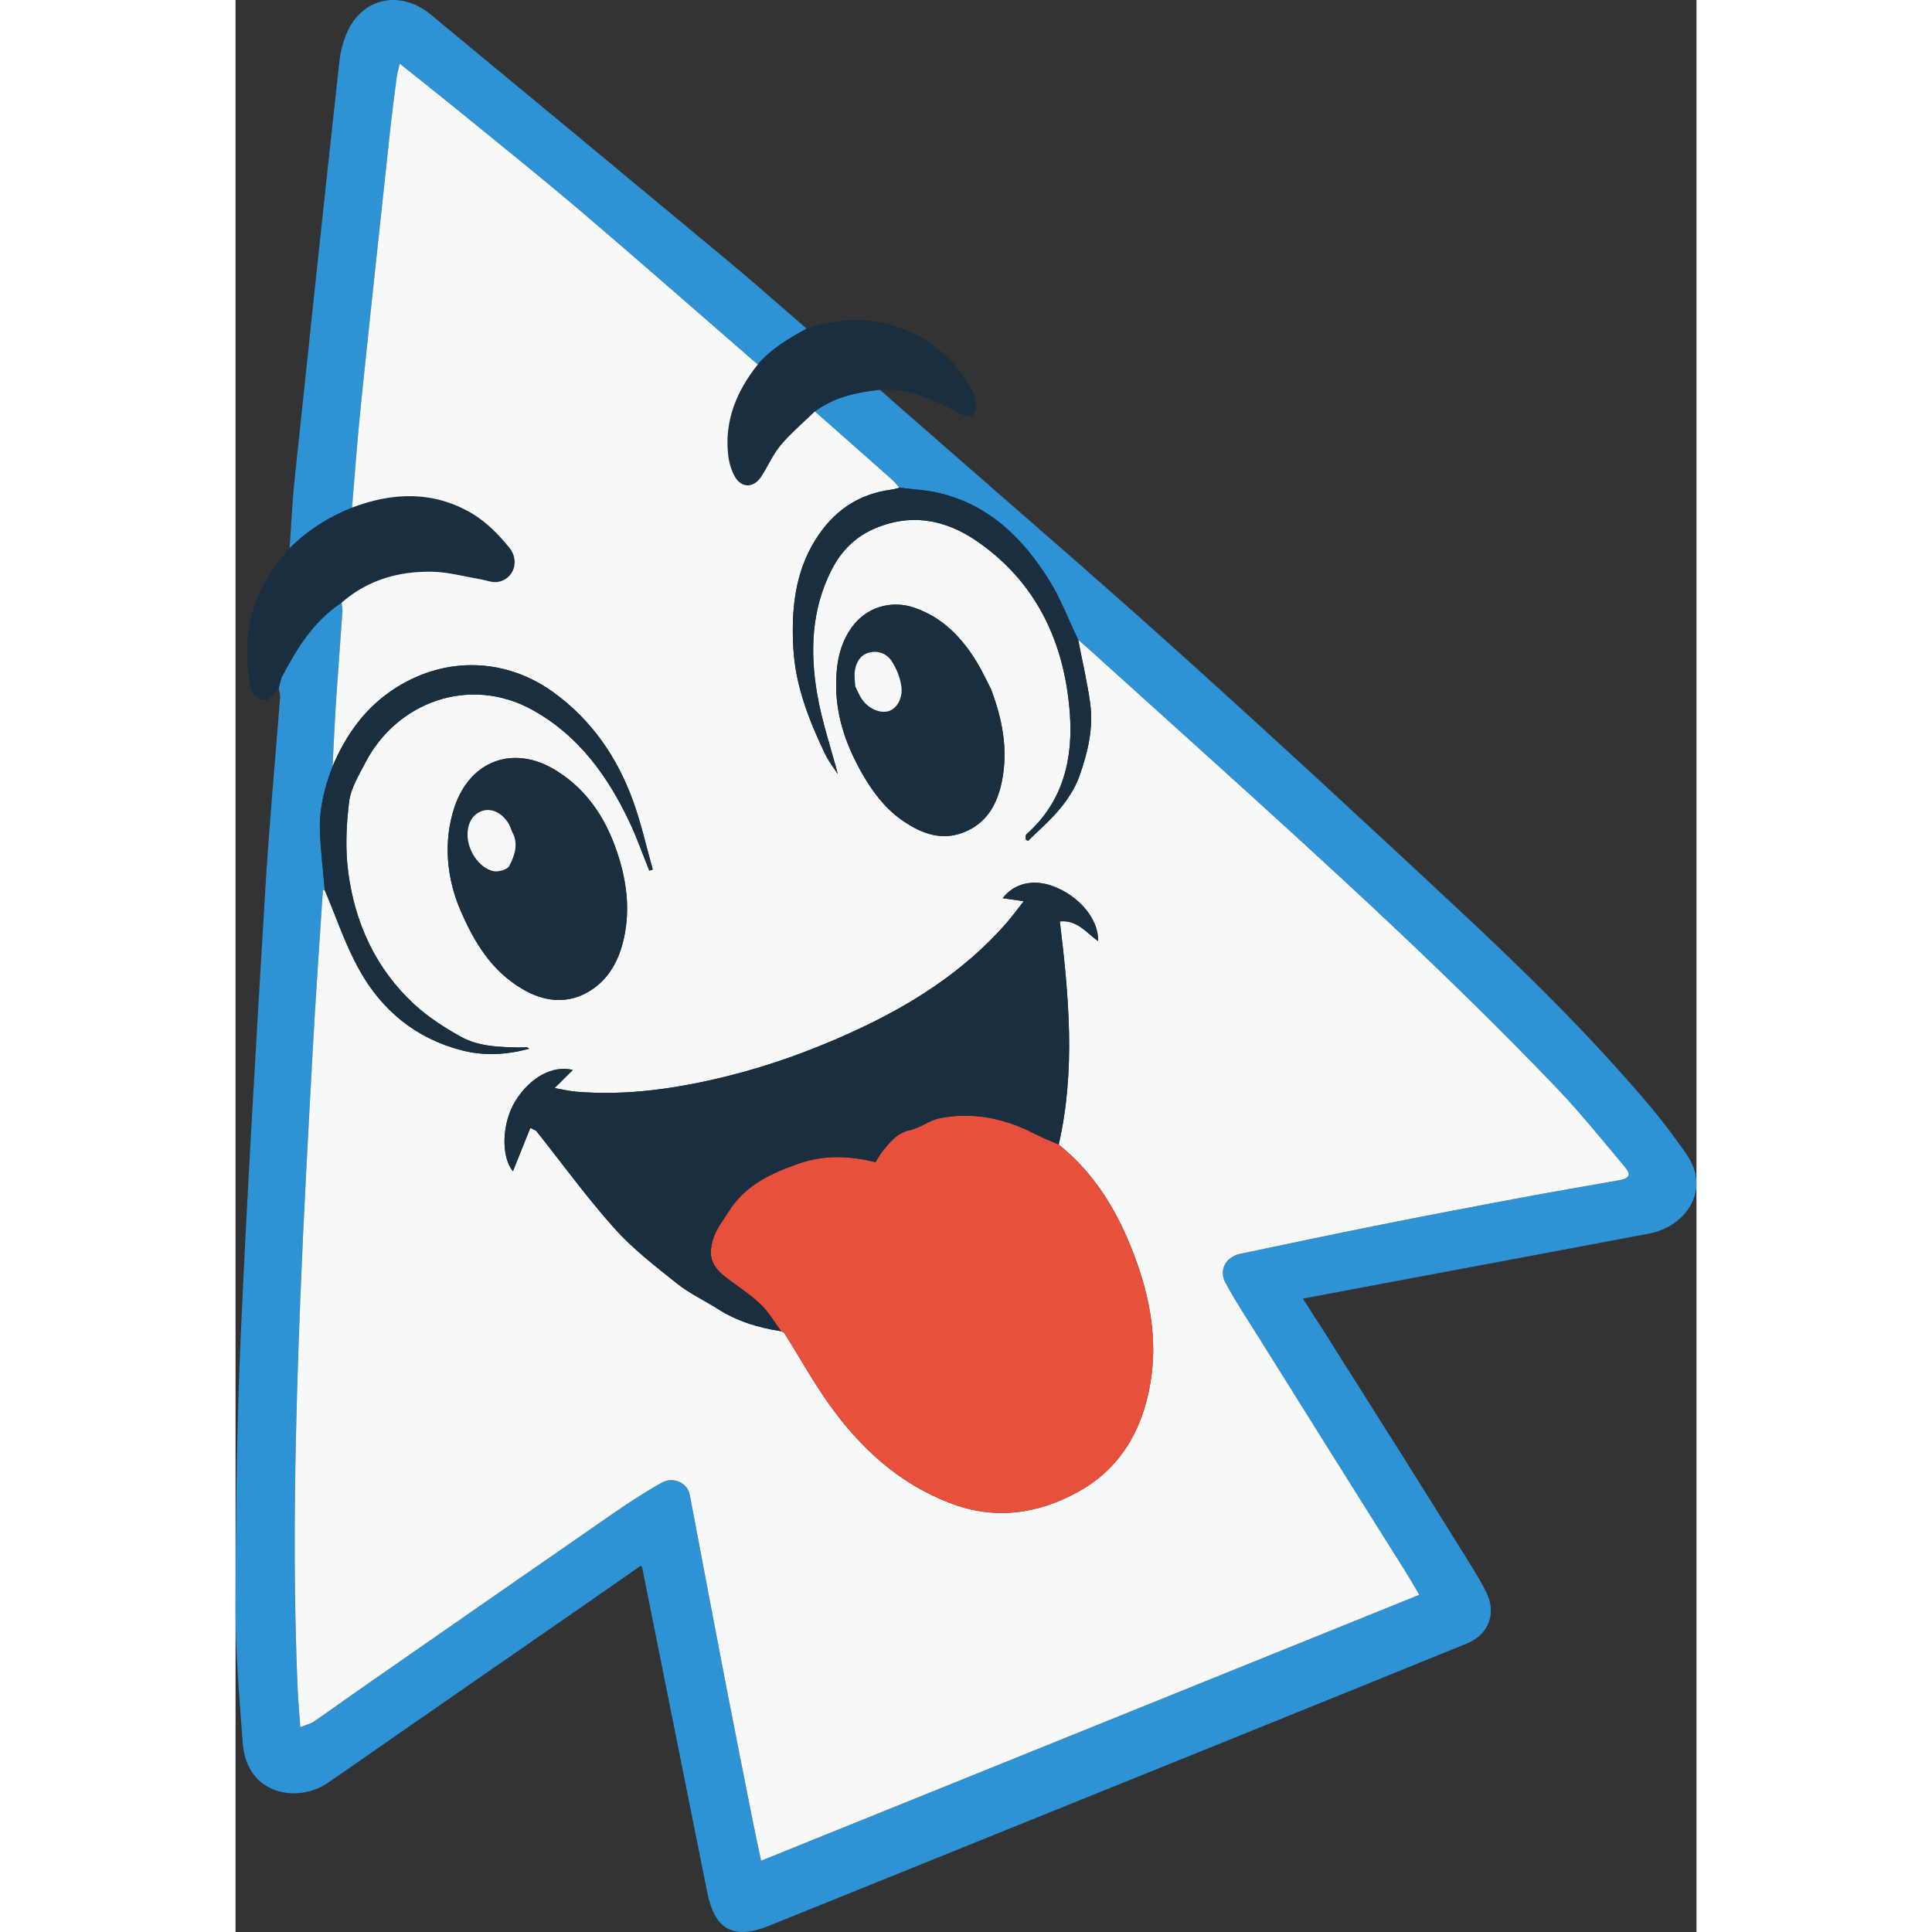<?xml version="1.0" encoding="UTF-8"?><svg width="45" height="45"  id="Layer_1" xmlns="http://www.w3.org/2000/svg" viewBox="0 0 700.47 926.35"><rect x="0" y="0" width="700.47" height="926.35" fill="#333333" stroke="none"/><defs><style>.cls-1{fill:#e7513c;}.cls-2{fill:#f7f9f8;}.cls-3{fill:#192f40;}.cls-4{fill:#2e93d5;}.cls-5{fill:#fefefe;}</style></defs><path class="cls-4" d="M308.89,186.86c7.61,6.66,15.22,13.32,22.82,19.99,39.99,35.07,80.35,69.74,119.87,105.33,44.98,40.5,89.44,81.57,133.69,122.86,32.33,30.17,63.98,61.1,92.58,94.93,6.3,7.45,12.16,15.32,17.75,23.33,12.37,17.73-.81,34.94-17.67,38.14-40.34,7.66-80.71,15.15-121.07,22.72-14.76,2.77-29.52,5.56-45.1,8.49,3.82,5.97,7.38,11.46,10.87,16.98,13.73,21.72,27.46,43.43,41.14,65.18,9.62,15.3,19.2,30.63,28.71,45.99,2.62,4.23,5.2,8.52,7.36,12.99,4.8,9.91.93,20-9.38,24.2-38.27,15.59-76.58,31.09-114.9,46.58-73.23,29.6-146.48,59.17-219.71,88.77-17.06,6.9-26.06,2.07-29.7-16.09-10.42-51.98-20.82-103.96-31.25-155.94-.02-.11-.23-.18-.69-.52-10.29,7.16-20.67,14.42-31.09,21.64-39.58,27.44-79.2,54.81-118.73,82.32-14.15,9.85-39.05,6.39-40.96-19.18C1.84,814.11-.05,792.57,0,771.06c.11-43.66.54-87.37,2.5-130.98,3.2-71.23,7.51-142.41,11.77-213.59,1.84-30.78,4.74-61.5,7.1-92.25.11-1.44-.42-2.92-.65-4.38,0,0-.04.12-.04.12.42-1.64.85-3.29,1.27-4.93,7.29-13.92,15.32-27.24,28.94-36.08.13,1.47.46,2.95.36,4.4-.97,14.15-2.1,28.3-3.02,42.46-.69,10.56-1.16,21.13-1.72,31.69-3.91,10.08-6.46,20.49-6.04,31.33.36,9.35,1.52,18.68,2.32,28.02-.29-.02-.72-.16-.84-.02-.17.19-.11.58-.13.89-1.6,24.93-3.38,49.85-4.75,74.79-2.15,39.38-4.36,78.75-5.93,118.16-2.49,62.72-4.02,125.46-1.4,188.23.26,6.17.83,12.33,1.31,19.23,3.02-1.22,5.02-1.66,6.58-2.72,6.96-4.75,13.76-9.73,20.67-14.54,40.74-28.32,81.46-56.66,122.27-84.88,7.75-5.36,15.66-10.55,23.88-15.14,5.26-2.93,11.78.02,13.1,5.03.59,2.24.94,4.54,1.37,6.82,5.29,27.79,10.51,55.59,15.87,83.37,4.29,22.25,8.73,44.46,13.14,66.69,1.26,6.37,2.65,12.71,4.05,19.42,105.49-42.62,210.33-84.98,315.59-127.5-2.07-3.51-3.91-6.8-5.91-10-12.58-20.07-25.2-40.12-37.79-60.19-10.82-17.25-21.63-34.5-32.4-51.78-5.69-9.13-11.68-18.1-16.8-27.55-3.39-6.26.12-12.52,7.11-14,22.32-4.72,44.65-9.41,67.02-13.89,21.64-4.33,43.32-8.47,65.02-12.53,16.41-3.07,32.87-5.93,49.32-8.8,5.29-.92,6.21-2.62,2.72-6.75-10.67-12.62-21-25.58-32.41-37.5-52.64-55.02-108.94-106.22-165.38-157.26-19.66-17.78-39.34-35.53-59.03-53.28-1.64-1.48-3.34-2.89-5.01-4.34-4.65-9.67-8.45-19.87-14.12-28.9-12.75-20.31-29.28-36.42-53.79-41.79-5.48-1.2-11.16-1.47-16.76-2.17l-1.17-.29s.09.22.09.22c-1.18-1.3-2.25-2.73-3.55-3.89-12.3-10.93-24.64-21.81-36.97-32.7,9.23-6.9,20-9.2,31.13-10.42Z"/><path class="cls-4" d="M25.92,262.9c.79-11.07,1.27-22.18,2.43-33.21,6.98-66.48,14.04-132.95,21.35-199.39.66-5.98,2.22-12.33,5.15-17.5,8.28-14.62,25.25-16.96,38.81-5.76,48.06,39.72,96.07,79.5,144.01,119.38,12.23,10.18,24.11,20.77,36.15,31.18-8.55,4.67-16.92,9.58-23.38,17.11-.64-.51-1.29-1.01-1.91-1.54-27.67-24.01-55.18-48.21-83.07-71.96-19.27-16.4-39.06-32.2-58.67-48.21-9.08-7.41-18.3-14.66-28.04-22.45-.61,2.68-1.19,4.54-1.44,6.43-1.13,8.69-2.27,17.37-3.21,26.08-4.69,43.46-9.41,86.92-13.91,130.4-1.72,16.61-2.9,33.28-4.33,49.93-11.24,4.56-21.35,10.85-29.93,19.5Z"/><path class="cls-3" d="M25.92,262.9c8.57-8.65,18.69-14.94,29.93-19.5,19.68-7.47,39.27-8.08,57.73,2.93,6.73,4.01,12.61,10.04,17.62,16.17,5.41,6.62,1.97,15.55-5.68,16.57-2.63.35-5.46-.88-8.21-1.34-7.64-1.27-15.26-3.41-22.92-3.57-16.11-.32-31.03,3.91-43.5,14.8-13.61,8.85-21.65,22.16-28.94,36.08-.42,1.64-.85,3.29-1.27,4.93,0,0,.04-.12.04-.12-.14.09-.28.17-.41.28-2.45,2.05-3.16,6.73-7.92,5.31-4.76-1.43-5.13-5.84-5.76-9.54-3.91-23.15,2-43.57,17.73-61.07.55-.61,1.04-1.29,1.55-1.94Z"/><path class="cls-3" d="M250.43,174.71c6.46-7.53,14.83-12.44,23.38-17.11,31.11-11.22,63.6.73,79.4,29.56,1.64,3,2.84,8.23,1.34,10.52-2.55,3.89-6.85.84-10.19-.92-11.12-5.83-22.52-10.61-35.46-9.9-11.13,1.22-21.9,3.52-31.13,10.42-5.51,5.37-11.46,10.36-16.38,16.22-3.79,4.51-6.09,10.25-9.43,15.19-3.57,5.3-9.28,5.41-12.43.05-1.85-3.15-2.96-7.02-3.35-10.68-1.79-16.52,4.15-30.65,14.25-43.35Z"/><path class="cls-2" d="M250.43,174.71c-10.1,12.69-16.04,26.82-14.25,43.35.4,3.66,1.5,7.53,3.35,10.68,3.15,5.37,8.85,5.25,12.43-.05,3.33-4.94,5.63-10.68,9.43-15.19,4.92-5.86,10.87-10.85,16.38-16.22,12.33,10.89,24.67,21.77,36.97,32.7,1.31,1.16,2.38,2.59,3.55,3.89-1.26.3-2.5.72-3.77.89-16.24,2.08-28.26,10.7-36.68,24.36-9.77,15.86-11.39,33.53-10.4,51.64.98,18.09,7.49,34.57,15.16,50.64,1.79,3.75,4.47,7.09,6.17,9.74-3.24-12.26-7.62-25.14-9.9-38.39-3.49-20.29-2.75-40.52,6.88-59.47,4.4-8.65,10.85-15.39,19.77-19.43,17.95-8.12,34.96-4.81,50.38,5.94,28.13,19.61,41.37,48.03,44.05,81.32,1.8,22.28-2.92,43.15-20.79,58.95-.46.41-.22,1.62-.31,2.45.38.24.75.47,1.13.71,5.24-5.22,10.92-10.07,15.57-15.77,3.74-4.57,7.13-9.85,9.08-15.37,3.98-11.29,6.84-23.06,5.11-35.18-1.44-10.1-3.77-20.07-5.71-30.09,1.67,1.44,3.37,2.86,5.01,4.34,19.68,17.75,39.37,35.5,59.03,53.28,56.44,51.04,112.73,102.24,165.38,157.26,11.41,11.92,21.75,24.88,32.41,37.5,3.49,4.13,2.57,5.83-2.72,6.75-16.45,2.87-32.91,5.73-49.32,8.8-21.69,4.06-43.38,8.2-65.02,12.53-22.37,4.48-44.7,9.17-67.02,13.89-6.99,1.48-10.5,7.75-7.11,14,5.12,9.44,11.11,18.42,16.8,27.55,10.77,17.28,21.58,34.53,32.4,51.78,12.59,20.07,25.21,40.11,37.79,60.19,2,3.2,3.85,6.49,5.91,10-105.26,42.53-210.1,84.88-315.59,127.5-1.4-6.71-2.79-13.05-4.05-19.42-4.41-22.22-8.85-44.44-13.14-66.69-5.36-27.78-10.58-55.58-15.87-83.37-.43-2.28-.78-4.58-1.37-6.82-1.32-5.01-7.84-7.96-13.1-5.03-8.22,4.58-16.13,9.78-23.88,15.14-40.81,28.22-81.54,56.56-122.27,84.88-6.92,4.81-13.72,9.79-20.67,14.54-1.56,1.07-3.56,1.5-6.58,2.72-.48-6.9-1.05-13.06-1.31-19.23-2.62-62.76-1.09-125.51,1.4-188.23,1.57-39.4,3.78-78.78,5.93-118.16,1.36-24.94,3.15-49.86,4.75-74.79.02-.31-.03-.7.13-.89.12-.13.55,0,.84.02,5.45,12.81,9.85,26.2,16.6,38.28,10.79,19.31,27.06,32.76,48.94,38.43,10.71,2.78,21.4,2.26,32.5-.72-.8-.47-1.06-.76-1.32-.76-1.15,0-2.3.18-3.45.15-9.71-.19-19.62-.42-28.22-5.25-7.86-4.42-15.67-9.43-22.25-15.53-18.32-16.96-28.29-38.69-31.54-63.11-1.48-11.08-.98-22.66.38-33.79.81-6.55,4.7-12.88,7.86-18.97,15.11-29.08,49.98-41.81,80.02-25.22,22.05,12.18,36.08,31.6,46.6,53.84,3.57,7.55,6.34,15.48,9.47,23.24.56-.17,1.12-.35,1.68-.52-3.13-11.04-5.61-22.32-9.53-33.07-7.56-20.76-19.71-38.46-37.79-51.68-22.99-16.81-51.71-17.58-75.59-2.57-14.64,9.21-24.06,22.33-30.65,37.89.57-10.56,1.03-21.13,1.72-31.69.93-14.16,2.05-28.3,3.02-42.46.1-1.45-.23-2.93-.36-4.4,12.47-10.89,27.4-15.12,43.5-14.8,7.66.15,15.28,2.3,22.92,3.57,2.75.46,5.58,1.69,8.21,1.34,7.65-1.02,11.09-9.95,5.68-16.57-5.01-6.14-10.89-12.16-17.62-16.17-18.46-11-38.05-10.4-57.73-2.93,1.43-16.64,2.61-33.31,4.33-49.93,4.51-43.48,9.22-86.94,13.91-130.4.94-8.71,2.08-17.39,3.21-26.08.25-1.9.83-3.75,1.44-6.43,9.74,7.79,18.96,15.04,28.04,22.45,19.61,16,39.4,31.8,58.67,48.21,27.9,23.75,55.4,47.95,83.07,71.96.62.54,1.27,1.03,1.91,1.54ZM261.65,638.27c.52.33,1.04.67,1.56,1,7.07,11.33,13.59,23.05,21.31,33.91,14.95,21.01,33.37,38.03,57.99,47.49,21.55,8.28,42.17,5.33,61.68-5.49,19.93-11.04,30.36-29.16,34.3-51.18,3.74-20.94.14-41.09-7.13-60.81-7.79-21.16-18.81-40.08-36.69-54.41,8.19-35.62,4.86-71.35.55-107,8.38-.84,12.69,5.44,18.32,9.43.42-10.35-9.06-21.72-21.68-26.35-9.56-3.51-18.66-1.29-24.05,5.79,3.01.43,6.09.87,10.09,1.44-3.28,4.16-5.7,7.52-8.41,10.61-20.71,23.59-46.67,39.84-74.93,52.6-18.96,8.56-38.51,15.68-58.78,20.68-23.86,5.89-47.92,9.52-72.57,7.44-3.05-.26-6.05-1.01-10.26-1.73,3.5-3.47,6.1-6.06,8.76-8.69-9.58-2.37-20.42,3.49-27.43,14.71-6.8,10.88-6.99,27.1-1.29,33.85,2.62-6.52,5.47-13.63,8.33-20.75,2.59,1.19,2.82,1.37,2.99,1.59,12.38,15.59,24.1,31.77,37.35,46.57,8.84,9.88,19.58,18.15,30.01,26.46,5.98,4.76,13.1,8.07,19.6,12.21,9.32,5.93,19.6,9.01,30.4,10.66l-.03-.06ZM106.66,433.62c7.67,18.82,16.43,32.04,30.84,40.57,9.63,5.71,20.2,7.39,30.38,2.07,9.88-5.16,15.38-14.26,18.01-25.02,3.22-13.18,2.03-26.23-1.79-39.02-5.3-17.77-14.46-33.02-30.71-42.98-20.14-12.34-41.02-4.52-48.42,17.77-5.71,17.22-3.18,33.82,1.69,46.6ZM362.22,330.39c-2.22-4.26-4.21-8.66-6.7-12.76-7.2-11.88-16.4-21.53-29.96-26.22-11.35-3.93-23.34-.19-30.26,9.6-5.91,8.37-7.38,18.01-7.33,27.86.08,15.04,4.96,28.81,12.33,41.78,4.9,8.62,10.76,16.58,18.85,22.33,9.52,6.77,19.99,10.87,31.66,5.4,10.17-4.76,14.69-13.74,16.73-24.21,2.95-15.14.05-29.57-5.32-43.78Z"/><path class="cls-3" d="M46.5,367.51c6.59-15.56,16.01-28.68,30.65-37.89,23.88-15.02,52.6-14.24,75.59,2.57,18.08,13.21,30.22,30.91,37.79,51.68,3.92,10.75,6.4,22.03,9.53,33.07-.56.17-1.12.35-1.68.52-3.13-7.76-5.9-15.69-9.47-23.24-10.51-22.23-24.54-41.66-46.6-53.84-30.04-16.59-64.91-3.85-80.02,25.22-3.16,6.09-7.06,12.41-7.86,18.97-1.37,11.13-1.86,22.71-.38,33.79,3.25,24.42,13.23,46.15,31.54,63.11,6.58,6.1,14.39,11.11,22.25,15.53,8.6,4.83,18.51,5.06,28.22,5.25,1.15.02,2.3-.14,3.45-.15.26,0,.52.29,1.32.76-11.11,2.98-21.79,3.5-32.5.72-21.88-5.67-38.15-19.12-48.94-38.43-6.75-12.08-11.15-25.48-16.6-38.28-.8-9.34-1.96-18.66-2.32-28.02-.42-10.83,2.12-21.25,6.04-31.33Z"/><path class="cls-3" d="M404.04,306.8c1.94,10.03,4.27,20,5.71,30.09,1.73,12.12-1.13,23.89-5.11,35.18-1.95,5.53-5.34,10.8-9.08,15.37-4.65,5.7-10.34,10.55-15.57,15.77-.38-.24-.75-.47-1.13-.71.09-.84-.16-2.04.31-2.45,17.88-15.8,22.59-36.66,20.79-58.95-2.68-33.29-15.92-61.71-44.05-81.32-15.42-10.75-32.44-14.06-50.38-5.94-8.92,4.04-15.37,10.78-19.77,19.43-9.63,18.95-10.37,39.18-6.88,59.47,2.28,13.24,6.66,26.13,9.9,38.39-1.7-2.65-4.38-5.98-6.17-9.74-7.67-16.08-14.18-32.55-15.16-50.64-.99-18.1.63-35.77,10.4-51.64,8.42-13.66,20.44-22.28,36.68-24.36,1.27-.16,2.51-.58,3.77-.89,0,0-.08-.22-.08-.22.39.1.78.19,1.17.29,5.59.7,11.27.97,16.76,2.17,24.51,5.37,41.04,21.48,53.79,41.79,5.67,9.03,9.47,19.23,14.12,28.9Z"/><path class="cls-5" d="M20.68,329.98c.42-1.64.85-3.29,1.27-4.93-.42,1.64-.85,3.29-1.27,4.93Z"/><path class="cls-2" d="M319.38,233.94c-.39-.1-.78-.19-1.17-.29.39.1.78.19,1.17.29Z"/><path class="cls-1" d="M394.69,548.79c17.88,14.33,28.9,33.25,36.69,54.41,7.26,19.72,10.87,39.86,7.13,60.81-3.93,22.02-14.37,40.14-34.3,51.18-19.52,10.82-40.13,13.77-61.68,5.49-24.62-9.46-43.03-26.48-57.99-47.49-7.73-10.86-14.25-22.58-21.31-33.91-.52-.33-1.04-.67-1.56-1,0,0,.03.06.03.06-3.25-4.34-6.02-9.2-9.88-12.9-4.76-4.57-10.42-8.22-15.73-12.22-7.82-5.89-9.85-10.56-6.88-19.82,1.41-4.4,4.62-8.24,7.1-12.28,7.87-12.85,20.71-18.69,34.08-23.31,11.9-4.11,24.2-3.63,36.48-.56,1.08-1.73,1.95-3.55,3.19-5.06,3.64-4.42,6.94-8.94,13.33-10.31,4.88-1.04,9.22-4.69,14.1-5.67,16.03-3.22,31.22,0,45.66,7.42,3.75,1.92,7.69,3.46,11.55,5.17Z"/><path class="cls-3" d="M394.69,548.79c-3.85-1.71-7.8-3.25-11.55-5.17-14.44-7.41-29.63-10.64-45.66-7.42-4.88.98-9.22,4.63-14.1,5.67-6.39,1.36-9.69,5.89-13.33,10.31-1.24,1.51-2.11,3.32-3.19,5.06-12.28-3.07-24.58-3.55-36.48.56-13.37,4.61-26.21,10.46-34.08,23.31-2.48,4.04-5.69,7.88-7.1,12.28-2.97,9.26-.95,13.93,6.88,19.82,5.31,4,10.97,7.64,15.73,12.22,3.86,3.71,6.63,8.56,9.88,12.9-10.8-1.65-21.08-4.73-30.4-10.66-6.5-4.14-13.62-7.45-19.6-12.21-10.43-8.31-21.17-16.59-30.01-26.46-13.25-14.81-24.98-30.98-37.35-46.57-.17-.22-.4-.4-2.99-1.59-2.86,7.11-5.71,14.23-8.33,20.75-5.7-6.75-5.51-22.97,1.29-33.85,7.01-11.22,17.86-17.08,27.43-14.71-2.66,2.64-5.26,5.22-8.76,8.69,4.2.72,7.21,1.48,10.26,1.73,24.65,2.07,48.71-1.55,72.57-7.44,20.27-5,39.81-12.12,58.78-20.68,28.26-12.76,54.22-29.01,74.93-52.6,2.72-3.09,5.13-6.45,8.41-10.61-4-.57-7.08-1.01-10.09-1.44,5.39-7.08,14.49-9.3,24.05-5.79,12.63,4.63,22.1,16,21.68,26.35-5.64-3.99-9.94-10.26-18.32-9.43,4.3,35.65,7.63,71.38-.55,107Z"/><path class="cls-3" d="M106.66,433.62c-4.86-12.79-7.4-29.39-1.69-46.6,7.4-22.29,28.28-30.11,48.42-17.77,16.25,9.95,25.41,25.21,30.71,42.98,3.81,12.79,5.01,25.84,1.79,39.02-2.63,10.77-8.13,19.86-18.01,25.02-10.18,5.32-20.75,3.64-30.38-2.07-14.4-8.53-23.17-21.75-30.84-40.57ZM132.53,398.7c-.52-1.29-.84-2.43-1.41-3.43-2.97-5.25-8.04-7.86-12.55-6.53-4.65,1.37-7.36,5.66-7.33,11.62.03,7.39,5.45,15.7,12.29,17.33,2.35.56,6.79-.69,7.71-2.45,2.68-5.14,4.56-10.92,1.29-16.52Z"/><path class="cls-3" d="M362.22,330.39c5.37,14.21,8.27,28.64,5.32,43.78-2.04,10.47-6.56,19.45-16.73,24.21-11.67,5.46-22.14,1.36-31.66-5.4-8.09-5.75-13.95-13.71-18.85-22.33-7.37-12.97-12.25-26.73-12.33-41.78-.05-9.85,1.42-19.48,7.33-27.86,6.91-9.79,18.9-13.53,30.26-9.6,13.57,4.69,22.77,14.34,29.96,26.22,2.48,4.1,4.48,8.5,6.7,12.76ZM297.17,329.18c1.33,2.65,1.92,4.04,2.68,5.32,2.94,4.94,9.01,7.83,13.37,6.43,3.83-1.23,6.86-6.19,5.99-11.98-.61-4.1-2.28-8.33-4.53-11.83-2.31-3.6-6.4-5.37-10.9-4.22-4.2,1.08-6.15,4.57-6.79,8.42-.49,2.96.1,6.1.17,7.85Z"/><path class="cls-3" d="M261.65,638.27c.52.34,1.04.67,1.56,1-.52-.34-1.04-.67-1.56-1Z"/><path class="cls-2" d="M132.53,398.7c3.28,5.6,1.39,11.39-1.29,16.52-.92,1.76-5.36,3.01-7.71,2.45-6.85-1.63-12.26-9.94-12.29-17.33-.02-5.96,2.68-10.25,7.33-11.62,4.5-1.32,9.58,1.29,12.55,6.53.57,1,.89,2.14,1.41,3.43Z"/><path class="cls-2" d="M297.17,329.18c-.06-1.75-.65-4.89-.17-7.85.63-3.86,2.59-7.35,6.79-8.42,4.5-1.16,8.58.61,10.9,4.22,2.25,3.5,3.92,7.73,4.53,11.83.86,5.79-2.17,10.75-5.99,11.98-4.37,1.4-10.43-1.49-13.37-6.43-.76-1.28-1.35-2.67-2.68-5.32Z"/></svg>